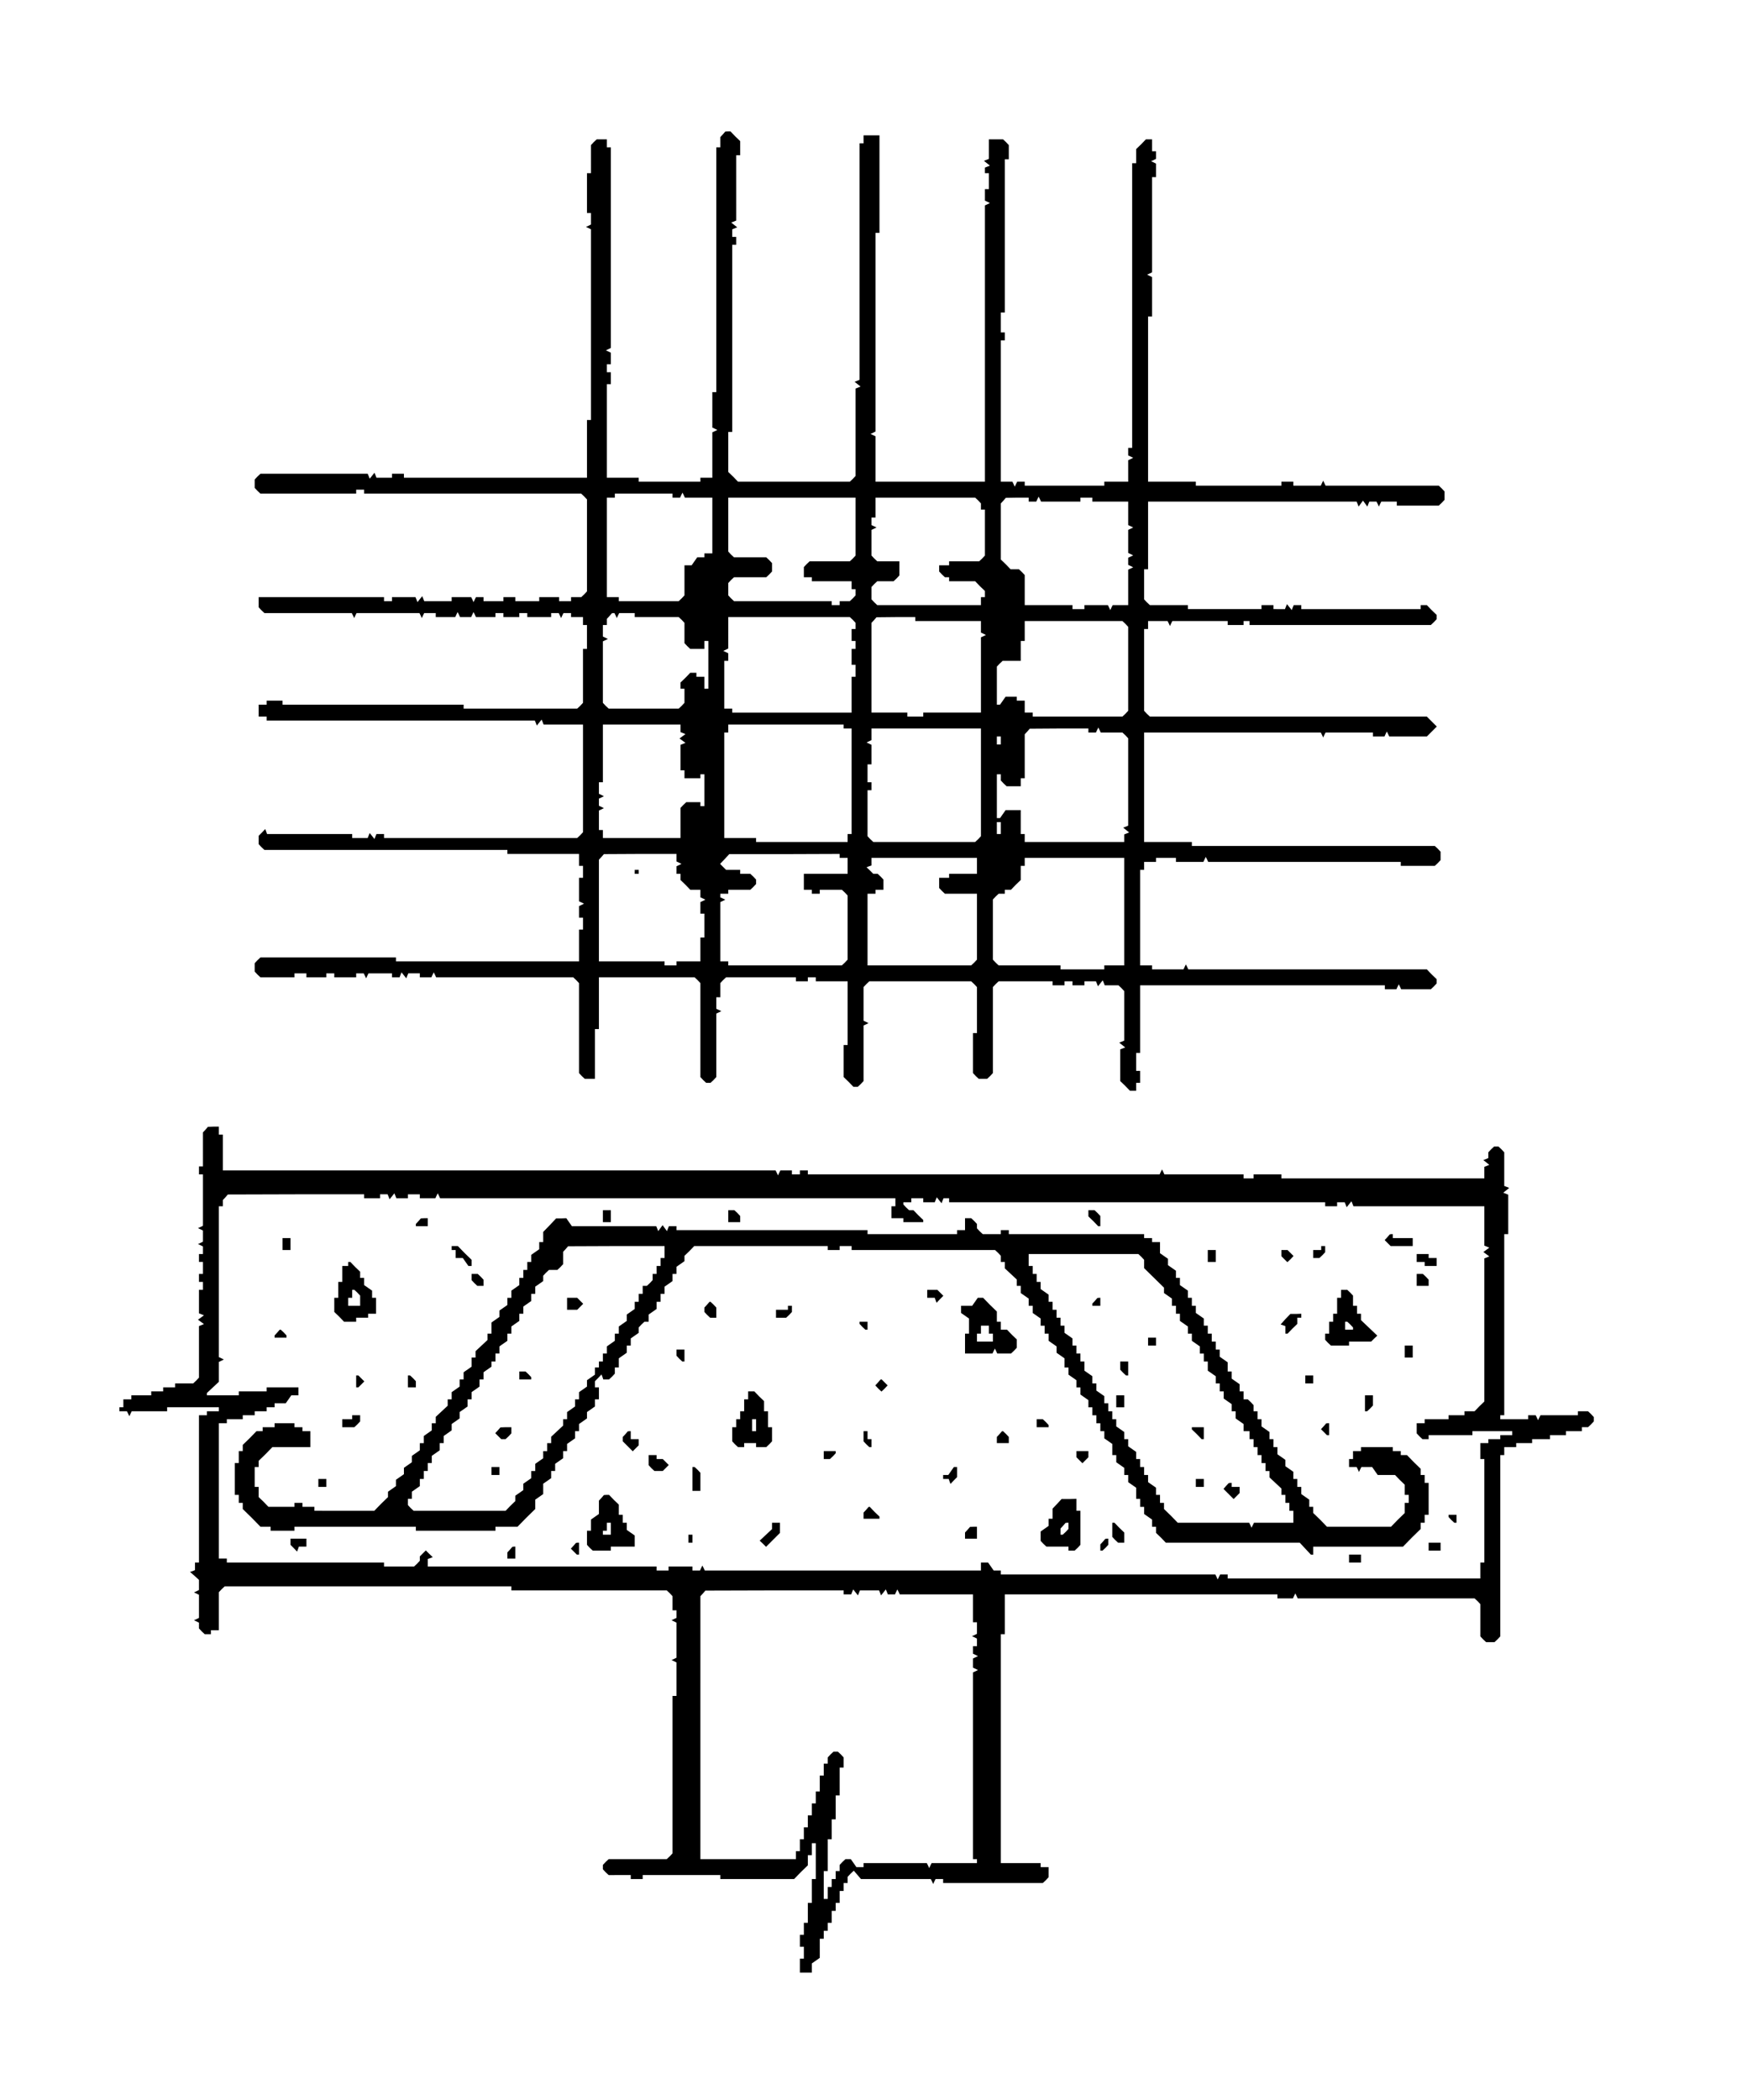 <svg xmlns="http://www.w3.org/2000/svg" version="1.0" viewBox="0 0 878 1055"><path d="m365.8 66-1.3.1-1.2 1.4-1.3 1.4V74h-2v123h-2v17.8l1.3.6 1.2.6-1.2.6-1.3.6V240h-6v2h-31v-2h-16v-47h2v-6h-2v-4h2v-5.8l-1.2-.6-1.3-.6 1.3-.6 1.2-.6V74h-2v-4h-5.1l-1.5 1.4-1.4 1.5V87h-2v20h2v5.8l-1.2.6-1.3.6 1.3.6 1.2.6V211h-2v29h-92v-2h-6v2h-7.8l-.5-1.3-.5-1.2-1.2 1.5-1.2 1.5-.5-1.3-.5-1.2h-53.9l-1.5 1.4-1.4 1.5v4.2l1.4 1.5 1.5 1.4H179v-2h4v2h109.1l1.5 1.4 1.4 1.5v46.2l-1.4 1.5-1.5 1.4H287v2h-6v-2h-10v2h-12v-2h-6v2h-10v-2h-3.8l-.6 1.2-.6 1.3-.6-1.3-.6-1.2H227v2h-13.8l-.5-1.3-.5-1.2-1.2 1.5-1.2 1.5-.5-1.3-.5-1.2H197v2h-4v-2h-63v5.1l1.4 1.5 1.5 1.4h43.9l.6 1.2.6 1.3.6-1.3.6-1.2h31.6l.6 1.2.6 1.3.6-1.3.6-1.2h5.8v2h9.8l.6-1.3.6-1.2.6 1.2.6 1.3h5.6l.6-1.3.6-1.2.6 1.2.6 1.3h9.8v-2h4v2h8v-2h4v2h12v-2h3.8l.6 1.2.6 1.3.6-1.3.6-1.2h3.8v2h6v4h2v12h-2v27.1l-1.4 1.5-1.5 1.4H233v-2h-91v-2h-8v2h-4v6h4v2h134.8l.5 1.2.5 1.3 1.2-1.5 1.2-1.5.5 1.2.5 1.3H293v54.1l-1.4 1.5-1.5 1.4H193v-2h-3.8l-.5 1.2-.5 1.3-1.2-1.5-1.2-1.5-.5 1.2-.5 1.3H177v-2h-42.8l-.4-1.2-.5-1.3-1.6 1.7-1.7 1.7v4.2l1.4 1.5 1.5 1.4H255v2h36v6h2v6h-2v11.8l1.3.6 1.2.6-1.2.6-1.3.6v5.8h2v6h-2v16h-92v-2h-68.1l-1.5 1.4-1.4 1.5v4.2l1.4 1.5 1.5 1.4H148v-2h6v2h10v-2h4v2h11v-2h3.8l.6 1.2.6 1.3.6-1.3.6-1.2H197v2h3.8l.5-1.3.5-1.2 1.2 1.5 1.2 1.5.5-1.3.5-1.2h5.8v2h5.8l.6-1.3.6-1.2.6 1.2.6 1.3h68.9l1.5 1.4 1.4 1.5v45.2l1.4 1.5 1.5 1.4h5.1v-25h2v-26h48.1l1.5 1.4 1.4 1.5v47.2l1.4 1.5 1.5 1.4h2.2l1.5-1.4 1.4-1.5v-31.9l1.3-.6 1.2-.6-1.2-.6-1.3-.6V501h2v-7.1l1.4-1.5 1.5-1.4H400v2h6v-2h4v2h16v32h-2v16.1l2.5 2.4 2.4 2.5h2.2l1.5-1.4 1.4-1.5v-27.9l1.3-.6 1.2-.6-1.2-.6-1.3-.6v-16.9l1.4-1.5 1.5-1.4h51.2l1.5 1.4 1.4 1.5V519h-2v20.1l1.4 1.5 1.5 1.4h4.2l1.5-1.4 1.4-1.5v-43.2l1.4-1.5 1.5-1.4H529v2h6v-2h4v2h6v-2h5.8l.5 1.2.5 1.3 1.2-1.5 1.2-1.5.5 1.2.5 1.3h6.9l1.5 1.4 1.4 1.5v24.9l-1.2.5-1.3.5 1.5 1.2 1.5 1.2-1.2.5-1.3.5v15.9l2.5 2.4 2.4 2.5h3.1v-4h2v-6h-2v-9h2v-34h123v2h5.8l.6-1.3.6-1.2.6 1.2.6 1.3h14.9l1.5-1.4 1.4-1.5v-2.2l-2.5-2.4-2.4-2.5H597.2l-.6-1.3-.6-1.2-.6 1.2-.6 1.3H579v-2h-6v-48h2v-4h6v-2h10v2h13.8l.6-1.3.6-1.2.6 1.2.6 1.3H704v2h17.1l1.5-1.4 1.4-1.5v-4.2l-1.4-1.5-1.5-1.4H599v-2h-24v-55h88.8l.6 1.2.6 1.3.6-1.3.6-1.2H690v2h5.8l.6-1.3.6-1.2.6 1.2.6 1.3h18.9l2.5-2.5 2.5-2.5-2.5-2.5-2.5-2.5H577.9l-1.5-1.4-1.4-1.5V316h2v-4h9.8l.6 1.2.6 1.3.6-1.3.6-1.2H617v2h8v-2h3v2h91.1l1.5-1.4 1.4-1.5v-2.2l-2.5-2.4-2.4-2.5H714v2h-60v-2h-3.8l-.5 1.2-.5 1.3-1.2-1.5-1.2-1.5-.5 1.2-.5 1.3H640v-2h-6v2h-37v-2h-19.1l-1.5-1.4-1.4-1.5V286h2v-34h104.8l.5 1.2.5 1.3 1.1-1.5 1.1-1.5 1.1 1.5 1.1 1.5.5-1.3.5-1.2h3.6l.6 1.2.6 1.3.6-1.3.6-1.2h7.8v2h21.1l1.5-1.4 1.4-1.5v-4.2l-1.4-1.5-1.5-1.4h-56.9l-.6-1.3-.6-1.2-.6 1.2-.6 1.3H650v-2h-6v2h-43v-2h-24v-83h2v-19.8l-1.2-.6-1.3-.6 1.3-.6 1.2-.6V89h2v-6.8l-1.2-.6-1.3-.6 1.3-.6 1.2-.6V76h-2v-6h-3.1l-2.4 2.5-2.5 2.4V82h-2v143h-2v3.8l1.3.6 1.2.6-1.2.6-1.3.6V242h-12v2h-40v-2h-3.8l-.6 1.2-.6 1.3-.6-1.3-.6-1.2H503v-71h2v-4h-2v-10h2V80h2v-7.1l-1.4-1.5-1.5-1.4H497v9.8l-1.2.5-1.3.5L496 82l1.5 1.2-1.2.5-1.3.5V87h2v8h-2v5.8l1.3.6 1.2.6-1.2.6-1.3.6V242h-55v-22.8l-1.2-.6-1.3-.6 1.3-.6 1.2-.6V117h2V68h-8v4h-2v118.8l-1.2.5-1.3.5 1.5 1.2 1.5 1.2-1.2.5-1.3.5v43.9l-1.4 1.5-1.5 1.4h-56.2l-2.4-2.5-2.5-2.4V217h2v-94h2v-4h-2v-3.8l1.3-.5 1.2-.5-1.5-1.2-1.5-1.2 1.3-.5 1.2-.5V78h2v-7.1l-2.5-2.4-2.4-2.5zm-42.3 182H338v2h3.8l.6-1.3.6-1.2.6 1.2.6 1.3H358v28h-4v2h-3.6l-1.4 2-1.4 2H344v15.1l-1.4 1.5-1.5 1.4H311v-2h-6v-50h4v-2zm74.5 2h32v29.1l-1.4 1.5-1.5 1.4h-20.2l-1.5 1.4-1.4 1.5v5.1h4v2h20v4h2v3.1l-1.4 1.5-1.5 1.4H422v2h-4v-2h-49.1l-1.5-1.4-1.4-1.5v-6.2l1.4-1.5 1.5-1.4h16.2l1.5-1.4 1.4-1.5v-4.2l-1.4-1.5-1.5-1.4h-16.2l-1.5-1.4-1.4-1.5V250zm67.1 0h25l1.5 1.4 1.4 1.5v3.1h2v23.1l-1.4 1.5-1.5 1.4H477v2h-5v3.1l1.4 1.5 1.5 1.4h2.1v2h13.1l2.4 2.5 2.5 2.4v3.1h-2v4h-52.1l-1.5-1.4-1.4-1.5v-6.2l1.4-1.5 1.5-1.4h8.2l1.5-1.4 1.4-1.5V282h-11.1l-1.5-1.4-1.4-1.5v-12.9l1.3-.6 1.2-.6-1.2-.6-1.3-.6V260h2v-10zm46.2 0h5.7v2h3.8l.6-1.3.6-1.2.6 1.2.6 1.3H543v-2h6v2h18v11.8l1.3.6 1.2.6-1.2.6-1.3.6v11.6l1.3.6 1.2.6-1.2.6-1.3.6v3.6l1.3.6 1.2.6-1.2.6-1.3.6V304h-7.8l-.6 1.2-.6 1.3-.6-1.3-.6-1.2H545v2h-6v-2h-24v-15.1l-1.4-1.5-1.5-1.4h-4.2l-2.4-2.5-2.5-2.4v-28.2l1.3-1.4 1.2-1.4zm-203.1 58h.6l.6 1.2.6 1.3.6-1.3.6-1.2h7.8v2h22.1l1.5 1.4 1.4 1.5v10.2l1.4 1.5 1.5 1.4h7.1v-4h2v24h-2v-6h-4v-2h-3.1l-2.4 2.5-2.5 2.4v3.1h2v7.1l-1.4 1.5-1.5 1.4h-35.2l-1.5-1.4-1.4-1.5v-30.9l1.3-.6 1.2-.6-1.2-.6-1.3-.6V314h2v-3.1l1.3-1.4 1.2-1.4zm88.4 2h30.5l1.5 1.4 1.4 1.5v3.1h-2v6h2v4h-2v8h2v6h-2v18h-60v-2h-4v-24h2v-3.8l-1.2-.6-1.3-.6 1.3-.6 1.2-.6V310zm53.7 0h9.7v2h33v5.8l1.3.6 1.2.6-1.2.6-1.3.6V358h-29v2h-8v-2h-18v-45.1l1.3-1.4 1.2-1.4zm89.3 2h24.5l1.5 1.4 1.4 1.5v42.2l-1.4 1.5-1.5 1.4H519v-2h-4v-6h-4v-2h-5.6l-1.4 2-1.4 2H501v-19.1l1.4-1.5 1.5-1.4h9.1v-10h2v-10zm-217.1 52H342v3.8l1.3.5 1.2.5-1.5 1.1-1.5 1.1 1.5 1.1 1.5 1.1-1.2.5-1.3.5V387h2v4h8v-2h2v16h-2v-2h-7.1l-1.5 1.4-1.4 1.5V421h-39v-4h-2v-9.8l1.3-.6 1.2-.6-1.2-.6-1.3-.6v-3.6l1.3-.6 1.2-.6-1.2-.6-1.3-.6V393h2v-29zm72.5 0h29v2h4v53h-2v4h-46v-2h-16v-53h2v-4zm70.5 2H493v54.1l-1.4 1.5-1.5 1.4h-51.2l-1.5-1.4-1.4-1.5V397h2v-4h-2v-9h2v-9.8l-1.2-.6-1.3-.6 1.3-.6 1.2-.6V366zm66.8 0H547v2h3.8l.6-1.3.6-1.2.6 1.2.6 1.3h10.9l1.5 1.4 1.4 1.5v43.9l-1.2.5-1.3.5 1.5 1.2 1.5 1.2-1.2.5-1.3.5v3.8h-50v-4h-2v-12h-7.6l-1.4 2-1.4 2H501v-22h2v3.1l1.4 1.5 1.5 1.4h7.1v-4h2v-22.1l1.3-1.4 1.2-1.4zm-30.3 4h1v4h-2v-4zm0 43h1v6h-2v-6zm-180.2 16H340v3.8l1.3.6 1.2.6-1.2.6-1.3.6v3.8h2v3.1l2.5 2.4 2.4 2.5h5.1v3.8l1.3.6 1.2.6-1.2.6-1.3.6v5.8h2v12h-2v12h-12v2h-6v-2h-33v-51.1l1.3-1.4 1.2-1.4zm72.5.1 27.7-.1v2h4v8h-22v8h4v2h4v-2h11.1l1.5 1.4 1.4 1.5v32.2l-1.4 1.5-1.5 1.4H366v-2h-4v-29.8l1.3-.6 1.2-.6-1.2-.6-1.3-.6V449h4v-2h11.1l1.5-1.4 1.4-1.5v-2.2l-1.4-1.5-1.5-1.4H372v-2h-7.1l-1.5-1.5-1.5-1.5 2.3-2.4 2.3-2.5zm70.2 1.9H491v8h-14v2h-5v5.1l1.4 1.5 1.5 1.4H491v33.1l-1.4 1.5-1.5 1.4H436v-36h4v-2h4v-5.1l-1.4-1.5-1.5-1.4h-2.2l-1.7-1.7-1.7-1.6 1.3-.5 1.2-.4V431zm75.5 0h25v54h-10v2h-22v-2h-31.1l-1.5-1.4-1.4-1.5v-30.2l1.4-1.5 1.5-1.4h3.1v-2h3.1l2.4-2.5 2.5-2.4V435h2v-4z"/><path d="M320 437h-1v2h2v-2zM107.3 566l-2.8.1-1.2 1.4-1.3 1.4V586h-2v4h2v25.8l-1.2.6-1.3.6 1.3.6 1.2.6v5.6l-1.2.6-1.3.6 1.3.6 1.2.6v3.8h-2v4h2v6h-2v4h2v4h-2v11.8l1.3.5 1.2.5-1.5 1.1-1.5 1.1 1.5 1.1 1.5 1.1-1.2.5-1.3.5v25.9l-1.4 1.5-1.5 1.4H88v2h-6v2h-6v2H66v2h-4v4h-2v2h3.8l.6 1.2.6 1.3.6-1.3.6-1.2H84v-2h26v2h-6v2h-4v74h-2v3.8l-1.2.5-1.3.4 2.3 2 2.2 2v5.1l-1.2.6-1.3.6 1.3.6 1.2.6v11.6l-1.2.6-1.3.6 1.3.6 1.2.6v2.9l1.4 1.5 1.5 1.4h3.1v-2h4v-19.1l1.4-1.5 1.5-1.4H257v2h78.1l1.5 1.4 1.4 1.5v7.1h2v3.8l-1.3.6-1.2.6 1.3.6 1.2.6v17.6l-1.2.6-1.3.6 1.3.6 1.2.6V852h-2v79.1l-1.4 1.5-1.5 1.4h-29.2l-1.5 1.4-1.4 1.5v2.2l1.4 1.5 1.5 1.4H317v2h6v-2h39v2h37.1l3.4-3.5 3.5-3.4V932h2v-6h2v18h-2v12h-2v10h-2v6h-2v6h2v6h-2v7h6v-4.6l2-1.4 2-1.4V974h2v-4h2v-4h2v-6h2v-4h2v-6h2v-4h2v-3.1l1.5-1.6 1.6-1.5 1.8 2.1 1.8 2.1h35.1l.6 1.2.6 1.3.6-1.3.6-1.2h3.8v2h50.1l1.5-1.4 1.4-1.5V938h-4v-2h-20V821h2v-20h137v2h7.8l.6-1.3.6-1.2.6 1.2.6 1.3h88.9l1.5 1.4 1.4 1.5v16.2l1.4 1.5 1.5 1.4h4.2l1.5-1.4 1.4-1.5V731h2v-4h6v-2h8v-2h9v-2h8v-2h8v-2h3.1l1.5-1.4 1.4-1.5v-2.2l-1.4-1.5-1.5-1.4H793v2h-18.8l-.6 1.2-.6 1.3-.6-1.3-.6-1.2H768v2h-14v-2h2v-91h2v-19.8l-1.2-.5-1.3-.5 1.5-1.2 1.5-1.2-1.2-.5-1.3-.5v-16.9l-1.4-1.5-1.5-1.4h-2.2l-1.5 1.4-1.4 1.5v2.9l-1.2.5-1.3.5 1.5 1.2 1.5 1.2-1.2.5-1.3.5v5.8H644v-2h-14v2h-5v-2h-39.8l-.6-1.3-.6-1.2-.6 1.2-.6 1.3H406v-2h-4v2h-4v-2h-5.8l-.6 1.2-.6 1.3-.6-1.3-.6-1.2H112v-18h-2v-4zm41.5 34H183v2h8v-2h3.8l.5 1.2.5 1.3 1.2-1.5 1.2-1.5.5 1.2.5 1.3h5.8v-2h6v2h7.8l.6-1.3.6-1.2.6 1.2.6 1.3H450v4h-2v6h6v2h10v-1.1l-2.5-2.4-2.4-2.5h-2.2l-1.5-1.4-1.4-1.5V604h4v-2h6v2h5.8l.5-1.3.5-1.2 1.2 1.5 1.2 1.5.5-1.3.5-1.2h2.8v2h189v2h6v-2h3.8l.5 1.2.5 1.3 1.2-1.5 1.2-1.5.5 1.2.5 1.3H746v19.8l1.3.5 1.2.5-1.5 1.1-1.5 1.1 1.5 1.1 1.5 1.1-1.2.5-1.3.5v71.9l-2.5 2.4-2.4 2.5H736v2h-8v2h-12v2h-4v5.1l1.4 1.5 1.5 1.4h3.1v-2h22v-2h20v2h-6v2h-6v2h-4v8h2v52h-2v8H617v-2h-3.8l-.6 1.2-.6 1.3-.6-1.3-.6-1.2H503v-2h-3.6l-1.4-2-1.4-2H493v4H354.2l-.6-1.3-.6-1.2-.6 1.2-.6 1.3H348v-2h-12v2h-6v-2H215v-3.8l1.2-.4 1.3-.5-1.8-1.7-1.7-1.7-1.5 1.5-1.5 1.5v2.2l-1.4 1.5-1.5 1.4H193v-2h-79v-2h-4v-68h4v-2h8v-2h6v-2h6v-2h4v-2h5.6l1.4-2 1.4-2h3.6v-4h-16v2h-14v2h-16v-1.2l3-2.8 3-2.8v-10l1.3-.6 1.2-.6-1.2-.6-1.3-.6V606h2v-3.1l1.3-1.4 1.2-1.4zm240.5 199H424v2h3.8l.5-1.3.5-1.2 1.2 1.5 1.2 1.5.5-1.3.5-1.2h9.6l.5 1.2.5 1.3 1.2-1.5 1.2-1.5.5 1.2.5 1.3h3.6l.6-1.3.6-1.2.6 1.2.6 1.3H489v14h2v5.8l-1.2.6-1.3.6 1.3.6 1.2.6v3.8h-2v3.8l1.3.6 1.2.6-1.2.6-1.3.6v4.6l1.3.6 1.2.6-1.2.6-1.3.6V934h2v2h-22.8l-.6 1.2-.6 1.3-.6-1.3-.6-1.2H434v2h-3.6l-1.4-2-1.4-2h-2.7l-1.5 1.4-1.4 1.5v3.1h-2v4h-2v4h-2v6h-2v-14h2v-16h2v-10h2v-12h2v-14h2v-5.1l-1.4-1.5-1.5-1.4h-2.2l-1.5 1.4-1.4 1.5v3.1h-2v6h-2v8h-2v6h-2v6h-2v6h-2v6h-2v6h-2v4h-48V801.9l1.3-1.4 1.2-1.4z"/><path d="M305 608h-2v6h4v-6zm62.6 0H366v6h6v-3.1l-1.4-1.5-1.5-1.4zm181 0H547v3.1l2.5 2.4 2.4 2.5h1.1v-5.1l-1.4-1.5-1.5-1.4zm-335.3 4-1.8.1-1.2 1.4-1.3 1.4v1.1h6v-4z"/><path d="M282 612.1h-2.5l-3.2 3.4-3.3 3.4v5.1h-2v3.6l-2 1.4-2 1.4v3.6h-2v4h-2v4h-2v3.6l-2 1.4-2 1.4v3.6h-2v3.6l-2 1.4-2 1.4v3.2l-2 1.4-2 1.4v5.6h-2v3.2l-3 2.8-3 2.8v3.2h-2v4.6l-2 1.4-2 1.4v3.6h-2v3.6l-2 1.4-2 1.4v3.6h-2v3.2l-3 2.8-3 2.8v3.2h-2v3.6l-2 1.4-2 1.4v3.6h-2v3.6l-2 1.4-2 1.4v3.2l-2 1.4-2 1.4v3.2l-2 1.4-2 1.4v3.2l-2 1.4-2 1.4v2.7l-3.5 3.4-3.4 3.5H158v-2h-6v-2h-4v2h-13.1l-2.4-2.5-2.5-2.4V747h-2v-10h2v-3.1l3.5-3.4 3.4-3.5H156v-8h-4v-2h-4v-2h-10v2h-6v2h-3.1l-3.4 3.5-3.5 3.4v3.1h-2v6h-2v16h2v4h2v3.1l4.5 4.4 4.4 4.5h5.1v2h12v-2h61v2h40v-2h11.1l4.4-4.5 4.5-4.4v-4.7l2-1.4 2-1.4v-5.2l2-1.4 2-1.4V739h2v-3.6l2-1.4 2-1.4V729h2v-3.6l2-1.4 2-1.4V719h2v-3.6l2-1.4 2-1.4v-3.2l2-1.4 2-1.4V703h2v-6h-2v-3.1l1.7-1.7 1.6-1.7.5 1.3.4 1.2h2.9l1.5-1.4 1.4-1.5V687h2v-4.6l2-1.4 2-1.4V676h2v-3.6l2-1.4 2-1.4v-2.7l1.4-1.5 1.5-1.4h2.1v-3.6l2-1.4 2-1.4V654h2v-4h2v-3.6l2-1.4 2-1.4V640h2v-3.6l2-1.4 2-1.4v-2.7l2.5-2.4 2.4-2.5H416v2h6v-2h6v2h72.1l1.5 1.4 1.4 1.5v3.1h2v3.2l3 2.8 3 2.8v3.2h2v3.6l2 1.4 2 1.4v3.6h2v3.6l2 1.4 2 1.4v3.6h2v4h2v3.6l2 1.4 2 1.4v3.2l2 1.4 2 1.4v4.6h2v3.6l2 1.4 2 1.4v3.6h2v3.6l2 1.4 2 1.4v3.6h2v4h2v4h2v4h2v3.6l2 1.4 2 1.4v5.6h2v3.6l2 1.4 2 1.4v3.6h2v3.6l2 1.4 2 1.4v5.6h2v4h2v3.6l2 1.4 2 1.4v3.6h2v3.1l2.5 2.4 2.4 2.5h67.3l2.8 3 2.8 3h1.2v-4h45.1l4.4-4.5 4.5-4.4V765h2v-4h2v-16h-2v-4h-2v-3.1l-3.5-3.4-3.4-3.5H704v-2h-4v-2h-16v2h-4v4h-2v4h3.8l.6 1.2.6 1.3.6-1.3.6-1.2h5.4l1.4 2 1.4 2h8.7l2.4 2.5 2.5 2.4v5.1h2v4h-2v5.1l-3.5 3.4-3.4 3.5h-32.2l-3.4-3.5-3.5-3.4V757h-2v-3.6l-2-1.4-2-1.4V747h-2v-4h-2v-3.6l-2-1.4-2-1.4v-3.2l-2-1.4-2-1.4V727h-2v-4h-2v-3.6l-2-1.4-2-1.4V713h-2v-4h-2v-3.1l-1.4-1.5-1.5-1.4H625v-4h-2v-3.6l-2-1.4-2-1.4V689h-2v-4.6l-2-1.4-2-1.4V678h-2v-4h-2v-4h-2v-4h-2v-3.6l-2-1.4-2-1.4V656h-2v-4h-2v-3.6l-2-1.4-2-1.4V642h-2v-3.6l-2-1.4-2-1.4v-3.2l-2-1.4-2-1.4V624h-4v-2h-4v-2h-68v-2h-4v2h-9.1l-1.5-1.4-1.4-1.5v-2.2l-1.4-1.5-1.5-1.4H485v6h-4v2h-45v-2h-96v-2h-3.8l-.5 1.2-.5 1.3-1.1-1.5-1.1-1.5-1.1 1.5-1.1 1.5-.5-1.3-.5-1.2h-42.4l-1.4-2-1.4-2zm27.8 13.9H334v6h-2v4h-2v4h-2v3.1l-1.4 1.5-1.5 1.4H323v4h-2v4h-2v3.6l-2 1.4-2 1.4v3.2l-2 1.4-2 1.4v3.6h-2v3.6l-2 1.4-2 1.4v3.6h-2v4h-2v3h-2v3.6l-2 1.4-2 1.4v3.2l-2 1.4-2 1.4v3.6h-2v3.6l-2 1.4-2 1.4v3.6h-2v3.2l-3 2.8-3 2.8v3.2h-2v4h-2v3.6l-2 1.4-2 1.4v3.6h-2v3.6l-2 1.4-2 1.4v3.2l-2 1.4-2 1.4v2.7l-2.5 2.4-2.4 2.5h-46.2l-1.5-1.4-1.4-1.5V753h2v-3.6l2-1.4 2-1.4V743h2v-4h2v-4h2v-3.6l2-1.4 2-1.4V725h2v-3.6l2-1.4 2-1.4v-3.2l2-1.4 2-1.4v-3.2l2-1.4 2-1.4V703h2v-3.6l2-1.4 2-1.4V693h2v-3.6l2-1.4 2-1.4V684h2v-4h2v-3.6l2-1.4 2-1.4V670h2v-3.6l2-1.4 2-1.4V660h2v-3.6l2-1.4 2-1.4V650h2v-3.6l2-1.4 2-1.4v-2.7l1.4-1.5 1.5-1.4h4.2l1.5-1.4 1.4-1.5v-6.2l1.3-1.4 1.2-1.4zm234.8 4h27.5l1.5 1.4 1.4 1.5v4.2l5 4.9 5 4.9v2.7l2 1.4 2 1.4v3.6h2v4h2v3.6l2 1.4 2 1.4v3.6h2v3.6l2 1.4 2 1.4v3.6h2v4h2v4.6l2 1.4 2 1.4v3.6h2v4h2v3.6l2 1.4 2 1.4v3.6h2v3.6l2 1.4 2 1.4v3.6h3v4h2v4h2v4h2v4h2v4h2v3.2l3 2.8 3 2.8v3.2h2v4h2v4h2v6h-19.8l-.6 1.2-.6 1.3-.6-1.3-.6-1.2h-35.9l-3.4-3.5-3.5-3.4V755h-2v-4h-2v-3.6l-2-1.4-2-1.4V741h-2v-4h-2v-4h-2v-3.6l-2-1.4-2-1.4V723h-2v-3.6l-2-1.4-2-1.4V713h-2v-4h-2v-4h-2v-3.6l-2-1.4-2-1.4V695h-2v-3.6l-2-1.4-2-1.4V684h-2v-4h-2v-4h-2v-3.6l-2-1.4-2-1.4V666h-2v-4h-2v-4h-2v-4h-2v-3.6l-2-1.4-2-1.4V644h-2v-4h-2v-4h-2v-6z"/><path d="M287.6 652H285v6h5.1l1.5-1.5 1.5-1.5-1.5-1.5-1.5-1.5zm-25 37H261v4h6v-1.1l-1.4-1.5-1.5-1.4zm-8.3 28-2.8.1-1.3 1.5-1.3 1.4 1.5 1.5 1.5 1.5h2.2l1.5-1.4 1.4-1.5V717zm-5.3 20h-2v4h4v-4zm303.3-85-.8.1-1.2 1.4-1.3 1.4v1.1h4v-4zm26.7 20h-2v4h4v-4zm-14 12h-2v4.1l1.4 1.5 1.5 1.4h1.1v-7zm-2 17h-2v6h4v-6zm39 16h-3v1.1l2.5 2.4 2.4 2.5h1.1v-6zm1 26h-2v4h4v-4zm15.3 2-.8.1-1.3 1.4-1.3 1.5 2.6 2.6 2.5 2.5 1.5-1.5 1.5-1.5V747h-4v-2zm81-125-.8.1-1.3 1.5-1.3 1.4 1.5 1.5 1.5 1.5H710v-4h-10v-2zM144 622h-2v6h4v-6zm84.5 4H227v2h2v4h3.6l1.4 2 1.4 2h1.6v-3.1l-3.5-3.4-3.4-3.5zm436.5 0h-1v2h-4v4h3.1l1.5-1.4 1.4-1.5V626zm-56 2h-2v6h4v-6zm36.6 0H644v3.1l1.5 1.5 1.5 1.5 1.6-1.5 1.5-1.6-1.5-1.5-1.5-1.5zm69.4 2h-3v4h4v2h6v-4h-4v-2zm-539.5 4h-.5v2h-3v8h-2v8h-2v7.1l2.5 2.4 2.4 2.5h6.1v-2h6v-2h4v-8h-2v-3.6l-2-1.4-2-1.4V642h-2v-3.1l-2.5-2.4-2.4-2.5zm2.1 14h.5l1.5 1.4 1.4 1.5v5.1h-6v-4h2v-4zm61-8H237v3.1l1.4 1.5 1.5 1.4h3.1v-3.1l-1.4-1.5-1.5-1.4zm475 0H712v6h6v-3.1l-1.4-1.5-1.5-1.4zm-245 8H466v4h3.8l.4 1.2.5 1.3 1.7-1.8 1.7-1.7-1.5-1.5-1.5-1.5zm207 0H674v4h-2v8h-2v4h-2v6h-2v3.1l1.4 1.5 1.5 1.4h9.1v-2h11.1l1.5-1.5 1.6-1.5-4.1-3.9-4.1-3.9V660h-2v-4h-2v-5.1l-1.4-1.5-1.5-1.4zm1 16h.5l1.5 1.4 1.4 1.5v1.1h-4v-4zm-183.8-12h-1.4l-1.4 2-1.4 2H483v3.6l2 1.4 2 1.4v7.6h-2v10h13.8l.6-1.3.6-1.2.6 1.2.6 1.3h6.9l1.5-1.4 1.4-1.5v-4.2l-2.5-2.4-2.4-2.5H503v-4h-2v-5.1l-3.5-3.4-3.4-3.5zm2.2 14h2v4h2v4h-8v-4h2v-4zm-138.2-12-.3.1-1.2 1.4-1.3 1.4v2.2l1.4 1.5 1.5 1.4h3.1v-5.1l-1.4-1.5-1.5-1.4zm40.2 2h-1v2h-6v4h5.1l1.5-1.4 1.4-1.5V656zm254.3 4.1h-2.8l-2.5 2.6-2.4 2.7 1.2.4 1.2.4v3.8h1.1l2.4-2.5 2.5-2.4V662h2v-2zM434 664h-2v1.1l1.4 1.5 1.5 1.4h1.1v-4zm-293.2 4-.3.1-1.2 1.4-1.3 1.4v1.1h6v-1.1l-1.4-1.5-1.5-1.4zm567.2 8h-2v6h4v-6zm-366 2h-2v3.1l1.4 1.5 1.5 1.4h1.1v-6zm-162.4 13h-.6v6h1.1l1.5-1.5 1.5-1.5-1.5-1.5-1.5-1.5zm26 0h-.6v6h4v-3.1l-1.4-1.5-1.5-1.4zm452.4 0h-2v4h4v-4zm-215.2 2-.3.1-1.3 1.5-1.3 1.4 1.5 1.6 1.6 1.5 1.6-1.5 1.5-1.6-1.5-1.5-1.5-1.5zm-65.3 6H376v4h-2v6h-2v4h-2v4h-2v7.1l1.4 1.5 1.5 1.4h3.1v-2h6v2h5.1l1.5-1.4 1.4-1.5V717h-2v-8h-2v-5.1l-2.5-2.4-2.4-2.5zm1.5 14h1v6h-2v-6zm309-12h-2v8h1.1l1.5-1.4 1.4-1.5V701zm-509 10h-2v2h-5v4h6.1l1.5-1.4 1.4-1.5V711zm343.6 2H521v4h6v-1.1l-1.4-1.5-1.5-1.4zm144.7 2-.8.1-1.3 1.5-1.3 1.4 1.5 1.5 1.5 1.5h1.1v-6zm-351 4-.8.1-1.2 1.4-1.3 1.4v2.2l2.5 2.5 2.5 2.5 1.5-1.5 1.5-1.5V723h-4v-4zm118.7 0h-1v5.1l1.4 1.5 1.5 1.4h1.1v-4h-2v-4zm68.8 0-.3.1-1.2 1.4-1.3 1.4v3.1h6v-3.1l-1.4-1.5-1.5-1.4zM417 729h-3v4h3.1l1.5-1.4 1.4-1.5V729zm127 0h-3v3.1l1.5 1.5 1.5 1.5 1.5-1.5 1.5-1.5V729zm-216 2h-2v5.1l1.4 1.5 1.5 1.4h4.2l1.5-1.5 1.5-1.5-1.5-1.5-1.5-1.5H330v-2zm20.6 6h-.6v12h4v-9.1l-1.4-1.5-1.5-1.4zm131.6 0h-.8l-1.4 2-1.4 2H474v2h2.8l.4 1.2.5 1.3 1.6-1.7 1.7-1.7V737zM162 743h-2v4h4v-4zm142.8 8-1.3.1-1.2 1.4-1.3 1.4v6.7l-2 1.4-2 1.4v5.6h-2v7.1l1.4 1.5 1.5 1.4h9.1v-2h12v-5.6l-2-1.4-2-1.4V765h-2v-4h-2v-5.1l-2.5-2.4-2.4-2.5zm1.2 14h1v6h-4v-2h2v-4zm231.3-11.9h-3.8l-2.2 2.4-2.3 2.4v5.1h-2v3.6l-2 1.4-2 1.4v4.7l1.4 1.5 1.5 1.4H537v2h3.1l1.5-1.4 1.4-1.5V759h-2v-6zm-1 11.9h.7v3.1l-1.4 1.5-1.5 1.4H533v-3.1l1.3-1.4 1.2-1.4zm-99.5-8-.3.1-1.2 1.4-1.3 1.4v3.1h8v-1.1l-2.5-2.4-2.4-2.5zm293.2 4h-2v1.1l1.4 1.5 1.5 1.4h1.1v-4zm-340 4h-2v3.2l-3.1 2.9-3.1 2.9 1.6 1.5 1.6 1.6 3.5-3.5 3.5-3.5V765zm169.5 0h-.5v7.1l1.4 1.5 1.5 1.4h3.1v-5.1l-2.5-2.4-2.4-2.5zm-70.2 2-1.8.1-1.2 1.4-1.3 1.4v3.1h6v-6zM347 771h-1v4h2v-4zm-197 2h-4v3.1l1.7 1.7 1.6 1.7.5-1.3.4-1.2h3.8v-4zm406.3 0-.8.1-1.2 1.4-1.3 1.4v3.1h1.1l1.5-1.4 1.4-1.5V773zm-266 2-.8.1-1.3 1.5-1.3 1.4 1.5 1.5 1.5 1.5h1.1v-6zm430.7 0h-3v4h6v-4zm-462.7 2-.8.1-1.2 1.4-1.3 1.4v3.1h4v-6zm422.7 4h-3v4h6v-4z"/></svg>